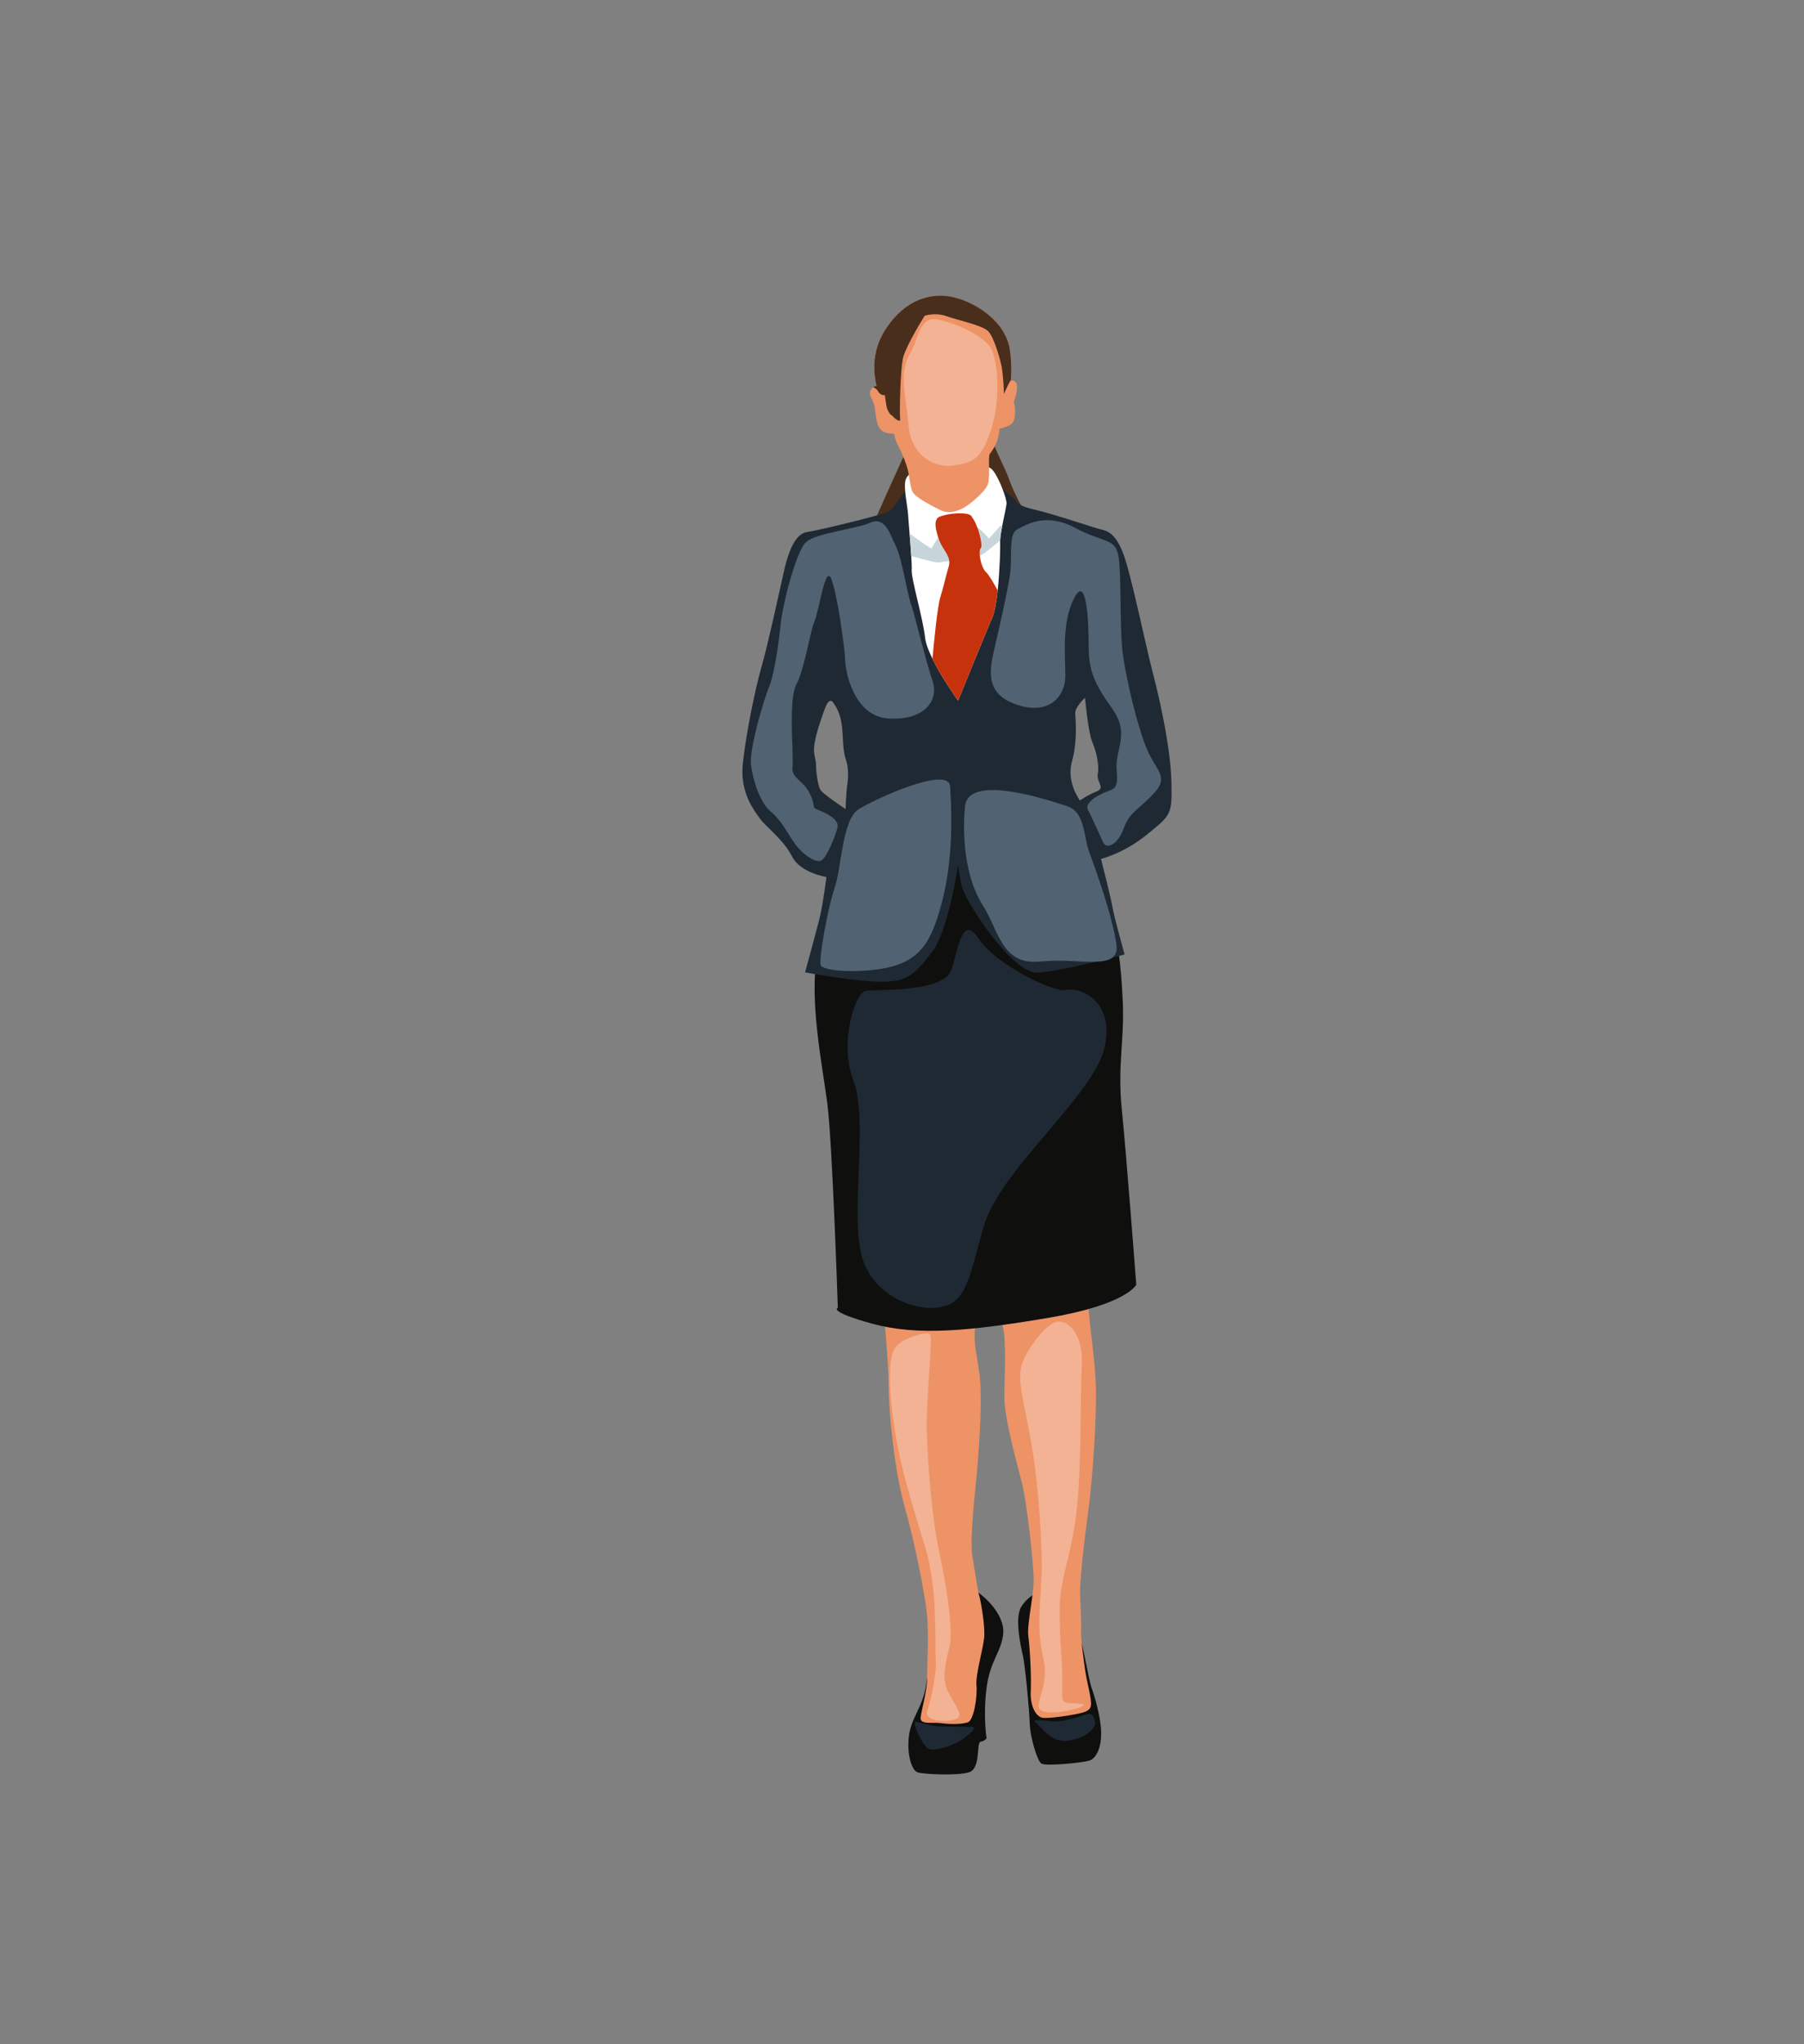 <?xml version="1.0" encoding="utf-8"?>
<!-- Generator: Adobe Illustrator 17.0.0, SVG Export Plug-In . SVG Version: 6.00 Build 0)  -->
<!DOCTYPE svg PUBLIC "-//W3C//DTD SVG 1.1//EN" "http://www.w3.org/Graphics/SVG/1.1/DTD/svg11.dtd">
<svg version="1.1" id="Layer_1" xmlns="http://www.w3.org/2000/svg" xmlns:xlink="http://www.w3.org/1999/xlink" x="0px" y="0px"
	 width="355px" height="402px" viewBox="0 0 355 402" enable-background="new 0 0 355 402" xml:space="preserve">
<rect x="0" y="0" width="355" height="402" fill="#808080" stroke="none"/>
<g>
	<path fill="#492E1B" d="M194.857,84.966c0.372,2.603,2.806,6.66,3.82,9.566c1.014,2.907,3.313,6.66,3.752,7.843
		c0.44,1.183-32.339,4.733-31.1,1.859c1.239-2.874,6.638-14.975,7.477-16.496C179.645,86.217,194.857,84.966,194.857,84.966z"/>
	<path fill="#0F0F0E" d="M211.996,319.872c1.318,4.327,2.197,10.412,2.806,12.068c0.609,1.656,1.893,6.017,1.893,8.992
		c0,2.975-1.048,4.935-2.349,5.341c-1.302,0.406-8.536,1.149-9.415,0.574c-0.879-0.574-2.231-5.375-2.299-7.91
		s-0.879-11.223-1.318-13.184c-0.439-1.961-1.724-7.572-0.304-9.803c1.419-2.231,3.955-3.482,5.645-3.144
		C208.345,313.145,211.996,319.872,211.996,319.872z"/>
	<path fill="#0F0F0E" d="M190.834,312.198c2.907,1.386,6.862,5.409,6.592,8.992c-0.271,3.583-2.59,5.307-3.29,10.817
		c-0.7,5.51,0,9.871,0,9.871s-0.294,0.507-1.173,0.676c-0.879,0.169,0.101,5.307-2.298,6.017c-2.4,0.71-8.958,0.372-10.108,0
		c-1.149-0.372-2.163-3.583-1.69-7.201c0.473-3.617,2.738-5.645,3.38-9.972c0.642-4.327,1.454-8.282,2.197-9.803
		C185.189,320.074,190.834,312.198,190.834,312.198z"/>
	<path fill="#ED9366" d="M214.599,333.968c0.16,1.358,0.406,2.332-1.623,2.873c-2.028,0.541-6.423,1.15-7.741,1.014
		s-2.535-2.231-2.4-5.138c0.135-2.907-0.135-8.35-0.473-10.851c-0.338-2.501,1.217-8.518,1.048-11.831
		c-0.169-3.313-1.217-14.051-2.389-18.694c-1.172-4.642-3.38-12.44-3.38-16.587c0-4.146,0.586-12.981-0.721-15.054
		c-1.307-2.073-3.876-2.163-4.733,0.406c-0.856,2.569-0.18,5.138,0.496,9.645c0.676,4.507,0.136,14.018-0.586,21.319
		c-0.721,7.302-1.172,12.53-0.721,15.144c0.451,2.614,1.082,6.941,1.307,7.572c0.226,0.631,1.217,5.859,0.992,8.248
		c-0.225,2.389-1.724,7.302-1.521,9.465c0.203,2.163-0.507,6.828-1.69,7.234c-1.183,0.406-3.583,0.406-5.273,0.169
		c-1.69-0.237-4.158,0.372-4.023-1.082c0.135-1.454,1.297-5.311,1.274-7.675c-0.023-2.365,0.382-9.193-0.057-12.979
		c-0.44-3.786-2.231-13.319-4.327-20.688c-2.096-7.369-3.178-18.93-3.178-23.798c0-4.868-1.014-14.604-1.082-16.361
		c-0.068-1.758,31.358-8.992,35.455-7.978c4.096,1.014,4.907,3.516,4.907,7.369c0,3.854,1.285,10.75,1.488,16.834
		c0.203,6.085-0.609,18.187-1.555,25.151c-0.947,6.964-1.623,13.792-1.555,15.82c0.068,2.028,0.304,5.686,0.203,7.2
		c-0.101,1.514,0.642,6.659,0.845,8.046C213.788,330.148,214.48,332.956,214.599,333.968z"/>
	<path fill="#0F0F0E" d="M223.602,252.669c0,0-1.848,3.921-17.398,6.535c-15.55,2.614-25.736,3.561-34.57,1.127
		c-8.834-2.434-6.761-3.127-6.761-3.127s-1.082-32.66-2.073-40.232c-0.992-7.572-3.696-20.733-1.893-29.477
		c1.803-8.744,14.243-23.798,20.012-24.429c5.769-0.631,12.26-1.352,16.677,0c4.416,1.352,17.938,6.49,20.192,14.153
		c2.254,7.662,2.794,12.079,3.155,19.742c0.361,7.662-1.081,12.53-0.18,21.364C221.664,227.158,223.602,252.669,223.602,252.669z"/>
	<path fill="#1F2934" d="M230.521,153.894c-0.135-6.288-2.028-15.28-3.583-21.229c-1.555-5.95-4.327-19.641-5.882-23.73
		c-1.555-4.092-3.145-4.53-4.597-4.868c-1.455-0.338-8.519-2.807-12.813-3.821c-4.292-1.014-3.245-1.655-4.327-2.399
		c-1.082-0.744-1.352-1.59-5.544-3.718c-4.192-2.131-13.013,0.776-14.266,0.912c-1.249,0.135-1.114,1.32-2.299,2.807
		c-1.182,1.488-1.284,2.264-2.602,2.872c-1.319,0.609-13.386,3.573-15.866,3.932c-2.48,0.362-3.786,4.598-4.508,7.843
		c-0.72,3.245-3.154,14.425-4.37,18.617c-1.217,4.192-3.11,13.387-3.697,19.155c-0.587,5.768,2.345,9.241,3.38,10.728
		c1.036,1.488,4.687,4.192,6.309,7.437c1.623,3.245,6.761,4.056,6.761,4.056s-0.63,5.317-1.396,8.337
		c-0.768,3.021-2.796,10.412-2.796,10.412s10.639,1.982,15.55,1.847c4.914-0.135,6.22-1.712,9.465-5.904
		c3.245-4.192,5.138-17.262,5.138-17.262s0.046,2.028,0.811,4.765c0.768,2.74,9.782,16.913,14.874,16.599
		c5.095-0.316,17.037-3.562,17.037-3.562s-2.028-7.256-2.388-9.33c-0.359-2.074-2.253-9.465-2.253-9.465s4.462-1.036,9.149-4.868
		C230.497,160.225,230.657,160.181,230.521,153.894z M166.72,154.411c-0.225,1.533-0.316,4.689-0.316,4.689
		c-0.27-0.092-4.505-3.021-4.957-3.743c-0.452-0.719-0.857-3.291-0.857-4.822c0-1.533-0.668-2.074-0.29-4.373
		c0.382-2.299,1.417-5.092,1.958-6.626c0.541-1.531,1.127-2.118,1.669-1.396c0.541,0.72,1.306,1.937,1.666,4.057
		c0.362,2.117,0.181,5.227,0.811,7.031C167.037,151.03,166.945,152.88,166.72,154.411z M215.758,155.673
		c-1.893,0.765-3.245,1.758-3.245,1.758s-2.704-3.516-1.576-7.618c1.127-4.099,0.717-8.248,0.652-9.508
		c-0.065-1.263,1.917-3.067,1.917-3.067s0.63,6.807,1.441,8.7c0.811,1.893,1.398,4.551,1.082,6.266
		C215.715,153.916,217.651,154.908,215.758,155.673z"/>
	<path fill="#FFFFFF" d="M198.069,99.064c-0.041,0.617-0.489,2.51-0.841,4.316c-0.214,1.103-0.389,2.174-0.411,2.899
		c-0.003,0.105-0.003,0.2,0,0.289c0.043,1.098-0.065,5.639-0.49,9.563c-0.243,2.226-0.587,4.254-1.065,5.344
		c-1.317,3.01-6.726,16.329-6.726,16.329s-3.121-4.321-5.041-8.235c-0.754-1.536-1.325-3.012-1.45-4.137
		c-0.441-3.989-2.739-11.528-2.637-13.319c0.03-0.522-0.013-1.539-0.089-2.753c-0.087-1.371-0.216-2.994-0.332-4.441
		c-0.141-1.693-0.265-3.147-0.29-3.691c-0.068-1.42-0.879-5.071-0.541-6.626c0.338-1.555,1.69-1.939,5.274-2.761
		c3.583-0.822,8.384,0.327,8.384,0.327c1.555,0.033,2.501-0.982,3.618,0.406C196.547,93.958,198.137,98.014,198.069,99.064z"/>
	<path fill="#C7D5DB" d="M197.228,103.38c-0.214,1.103-0.389,2.174-0.411,2.899c-1.257,1.071-3.254,2.704-3.718,2.891
		c-0.676,0.271-7.74,1.487-8.654,1.455c-0.562-0.022-3.197-0.727-5.125-1.265c-0.087-1.371-0.216-2.994-0.332-4.441
		c1.577,1.155,4.343,3.151,4.343,2.934c0-0.306,3.989-6.255,3.989-6.255s1.42,0.541,3.143,0.982
		c1.725,0.438,4.159,3.345,4.159,3.345l2.196-2.467C196.817,103.458,196.982,103.426,197.228,103.38z"/>
	<path fill="#C6320C" d="M196.327,116.131c-0.243,2.226-0.587,4.254-1.065,5.344c-1.317,3.01-6.726,16.329-6.726,16.329
		s-3.121-4.321-5.041-8.235c0.335-3.697,0.971-10.273,1.558-12.15c0.676-2.164,1.014-3.921,1.622-5.949
		c0.608-2.028-1.047-3.11-1.826-5.171c-0.776-2.064-1.249-4.192,0.103-4.7c1.352-0.506,3.38-0.744,4.833-0.608
		c1.455,0.135,1.523,0.779,1.523,0.779c1.046,1.249,2.231,5.509,1.69,6.05c-0.541,0.541-0.035,3.754,1.114,4.8
		C194.594,113.058,195.47,114.53,196.327,116.131z"/>
	<path fill="#ED9366" d="M199.589,79.436c0.238,0.662,0.306,2.996-0.338,3.74c-0.641,0.744-2.569,1.149-2.569,1.149
		s0,2.586-1.858,4.868c-0.517,0.63,0.203,4.833-0.541,6.32c-0.744,1.488-3.313,3.516-4.159,4.057
		c-0.844,0.541-3.007,1.793-5.103,0.744c-2.096-1.047-4.903-2.534-5.444-3.583c-0.541-1.046-0.573-3.41-1.182-5.187
		c-0.608-1.777-1.395-3.467-1.809-4.167c-0.414-0.703-0.644-2.096-0.644-2.096s-1.882,0.151-2.728-0.906
		c-0.844-1.055-0.922-3.21-1.09-4.36c-0.17-1.149-1.165-2.199-0.914-2.959c0.132-0.397,0.373-0.708,0.616-0.898
		c0.222-0.175,0.449-0.249,0.6-0.2c0.322,0.1-1.977-5.425,1.912-11.307c3.886-5.882,8.857-6.999,12.675-6.323
		c3.821,0.676,10.176,3.956,11.596,9.771c0.578,3.126,0.363,6.088,0.311,6.661c-0.006,0.065-0.008,0.1-0.008,0.1
		s1.284-0.338,1.217,1.42C200.062,78.037,199.354,78.773,199.589,79.436z"/>
	<path fill="#492E1B" d="M198.921,74.76c-0.768,1.152-1.36,2.905-1.36,2.669c0-0.338-0.135-3.754-0.473-5.409
		c-0.338-1.658-1.52-5.747-2.637-6.896c-1.115-1.149-6.388-2.266-8.078-2.907c-1.69-0.644-3.956-0.576-6.187,0.541
		c-2.231,1.114-4.224,4.53-5.171,6.828c-0.946,2.299-0.676,7.707-0.83,8.01c-0.151,0.306-1.03,0.084-1.419-0.676
		c-0.173-0.336-0.541-0.584-0.939-0.763c0.222-0.175,0.449-0.249,0.6-0.2c0.322,0.1-1.977-5.425,1.912-11.307
		c3.886-5.882,8.857-6.999,12.675-6.323c3.821,0.676,10.176,3.956,11.596,9.771C199.189,71.225,198.973,74.186,198.921,74.76z"/>
	<path fill="#492E1B" d="M182.811,60.793c-0.923,1.309-4.417,7.079-5.048,9.378c-0.631,2.299-0.766,11.403-0.631,12.259
		c0.135,0.857-1.172-0.27-1.172-0.27s-0.451-0.541-0.586-0.541c-0.135,0-0.541-0.631-0.766-1.127
		c-0.226-0.496-0.856-5.048-0.766-6.265c0.09-1.217,0.857-9.555,2.434-10.817C177.854,62.148,182.811,60.793,182.811,60.793z"/>
	<path fill="#1F2934" d="M180.502,338.654c-1.509-0.71,1.037,4.935,2.366,5.363c1.329,0.428,4.755-0.812,6.107-1.668
		c1.352-0.856,3.583-2.727,2.321-2.727c-1.262,0-5.408-0.022-6.468-0.09C183.77,339.465,180.885,338.834,180.502,338.654z"/>
	<path fill="#1F2934" d="M203.759,338.721c1.061,0.679,2.862,4.169,6.558,3.606c3.696-0.564,5.273-2.637,5.183-3.47
		c-0.09-0.834-0.36-2.231-2.006-1.6c-1.645,0.631-4.958,1.454-6.152,1.335C206.148,338.473,202.633,338,203.759,338.721z"/>
	<path fill="#F3B294" d="M187.026,322.754c-0.17,1.989-1.961,6.186-0.71,9.364c1.251,3.178,4.085,5.563,1.251,6.152
		c-2.834,0.59-5.645-0.169-5.105-1.69c0.541-1.521,1.927-7.471,1.69-10.175c-0.237-2.704,0.473-13.758-2.096-22.142
		c-2.569-8.383-4.736-15.212-5.95-22.851c-1.213-7.64-1.42-14.266,0-16.294c1.42-2.028,6.22-3.313,6.896-2.704
		c0.676,0.609-0.879,13.522-0.609,19.742c0.27,6.22,0.879,15.753,2.434,23.055C186.384,312.511,187.33,319.205,187.026,322.754z"/>
	<path fill="#F3B294" d="M212.413,335.836c-1.996,0.756-7.572,1.69-7.978,0c-0.406-1.69,2.096-4.868,0.811-10.006
		c-1.285-5.138-0.473-11.156-0.271-16.023c0.203-4.868-0.541-17.308-1.961-25.624c-1.42-8.316-2.975-12.778-1.893-15.956
		c1.082-3.178,5.003-8.18,7.099-8.316c2.096-0.135,5.003,2.569,4.665,8.722c-0.338,6.152,0,20.079-1.082,29.072
		c-1.082,8.992-3.377,12.711-3.277,19.674c0.1,6.964,0.1,3.921,0.438,9.736c0.338,5.814-0.473,7.572,0.946,7.775
		C211.331,335.092,214.915,334.89,212.413,335.836z"/>
	<path fill="#1F2934" d="M183.274,257.253c-3.435,0.09-11.99-2.344-13.883-10.998c-1.893-8.654,1.443-26.232-1.442-33.714
		c-2.885-7.482,0.36-17.398,2.434-17.668c2.073-0.27,15.234,0.27,16.767-3.966c1.532-4.237,2.073-11.358,5.499-6.22
		c3.425,5.138,14.873,10.637,17.217,10.006c2.344-0.631,9.646,1.893,7.482,11.358c-2.163,9.465-20.643,24.069-23.798,35.247
		C190.396,252.475,190.125,257.073,183.274,257.253z"/>
	<path fill="#516272" d="M186.97,154.668c0.535,8.206,0.18,15.955-1.622,22.806c-1.803,6.851-3.696,10.457-8.654,12.26
		c-4.958,1.803-14.964,1.533-15.234,0c-0.27-1.533,1.442-11.268,2.794-15.145c1.352-3.876,1.442-13.341,4.688-15.415
		C172.186,157.102,186.7,150.522,186.97,154.668z"/>
	<path fill="#516272" d="M189.912,158.544c-0.611,5.759,0.033,14.063,3.368,19.291s3.786,12.079,11.448,11.268
		c7.662-0.811,15.685,2.073,14.964-3.335c-0.721-5.409-4.056-14.694-5.318-18.119c-1.262-3.425-0.812-7.933-4.418-9.105
		C206.351,157.372,190.6,152.054,189.912,158.544z"/>
	<path fill="#516272" d="M164.816,162.691c0.361-1.657-2.569-2.907-3.921-3.448c-1.352-0.541-0.203-0.609-1.623-3.313
		c-1.42-2.704-3.583-2.84-3.313-5.138c0.27-2.298-0.879-13.116,0.744-16.158c1.623-3.042,2.664-10.276,3.597-12.507
		c0.933-2.231,2.082-10.953,3.232-8.384c1.15,2.569,2.705,13.522,2.772,15.956c0.068,2.434,1.69,11.291,8.722,11.628
		c7.031,0.339,9.774-3.651,8.47-7.437c-1.303-3.786-3.467-12.913-4.211-15.009c-0.744-2.096-1.825-9.127-2.975-11.426
		c-1.15-2.299-2.052-5.95-5.015-4.665c-2.963,1.285-10.603,2.028-12.631,3.786c-2.028,1.758-4.665,12.507-5.003,15.888
		c-0.338,3.38-1.217,9.938-2.299,12.575c-1.082,2.637-3.921,12.237-3.583,15.28c0.338,3.042,1.758,7.505,3.854,9.262
		c2.096,1.758,2.975,3.718,4.597,6.085c1.623,2.366,4.394,4.259,5.477,3.516C162.789,168.438,164.479,164.246,164.816,162.691z"/>
	<path fill="#516272" d="M217.078,165.666c0,0-2.366-5.274-2.975-6.355c-0.609-1.082,0.879-2.366,2.975-3.313
		c2.096-0.946,3.02-0.473,2.66-4.53c-0.361-4.056,2.682-7.099-0.834-12.034c-3.516-4.936-4.665-7.505-4.665-12.17
		c0-4.665-0.338-14.468-2.839-9.668c-2.502,4.8-1.758,11.291-1.758,15.347s-3.245,7.843-9.668,5.611
		c-6.423-2.231-5.206-7.031-4.124-11.696c1.082-4.665,2.434-10.615,2.907-13.927c0.473-3.313-0.357-7.91,1.377-8.789
		c1.733-0.879,5.587-3.448,11.401-0.338c5.815,3.11,7.978,1.893,8.586,5.747c0.609,3.854,0.135,14.333,0.879,19.404
		c0.744,5.071,2.704,13.386,4.53,17.984c1.826,4.597,4.598,5.679,1.69,8.924c-2.907,3.245-4.935,3.786-6.085,7.032
		C219.985,166.139,217.737,167.124,217.078,165.666z"/>
	<path fill="#F3B294" d="M184.581,62.856c3.154,0.591,9.6,3.201,10.727,6.265c1.127,3.065,1.558,9.871-0.326,15.55
		c-1.883,5.679-3.506,6.264-7.292,6.873c-3.786,0.609-8.383-1.87-8.924-8c-0.541-6.13-1.902-10.006,0.221-13.837
		C181.11,65.876,180.975,62.18,184.581,62.856z"/>
</g>
</svg>
